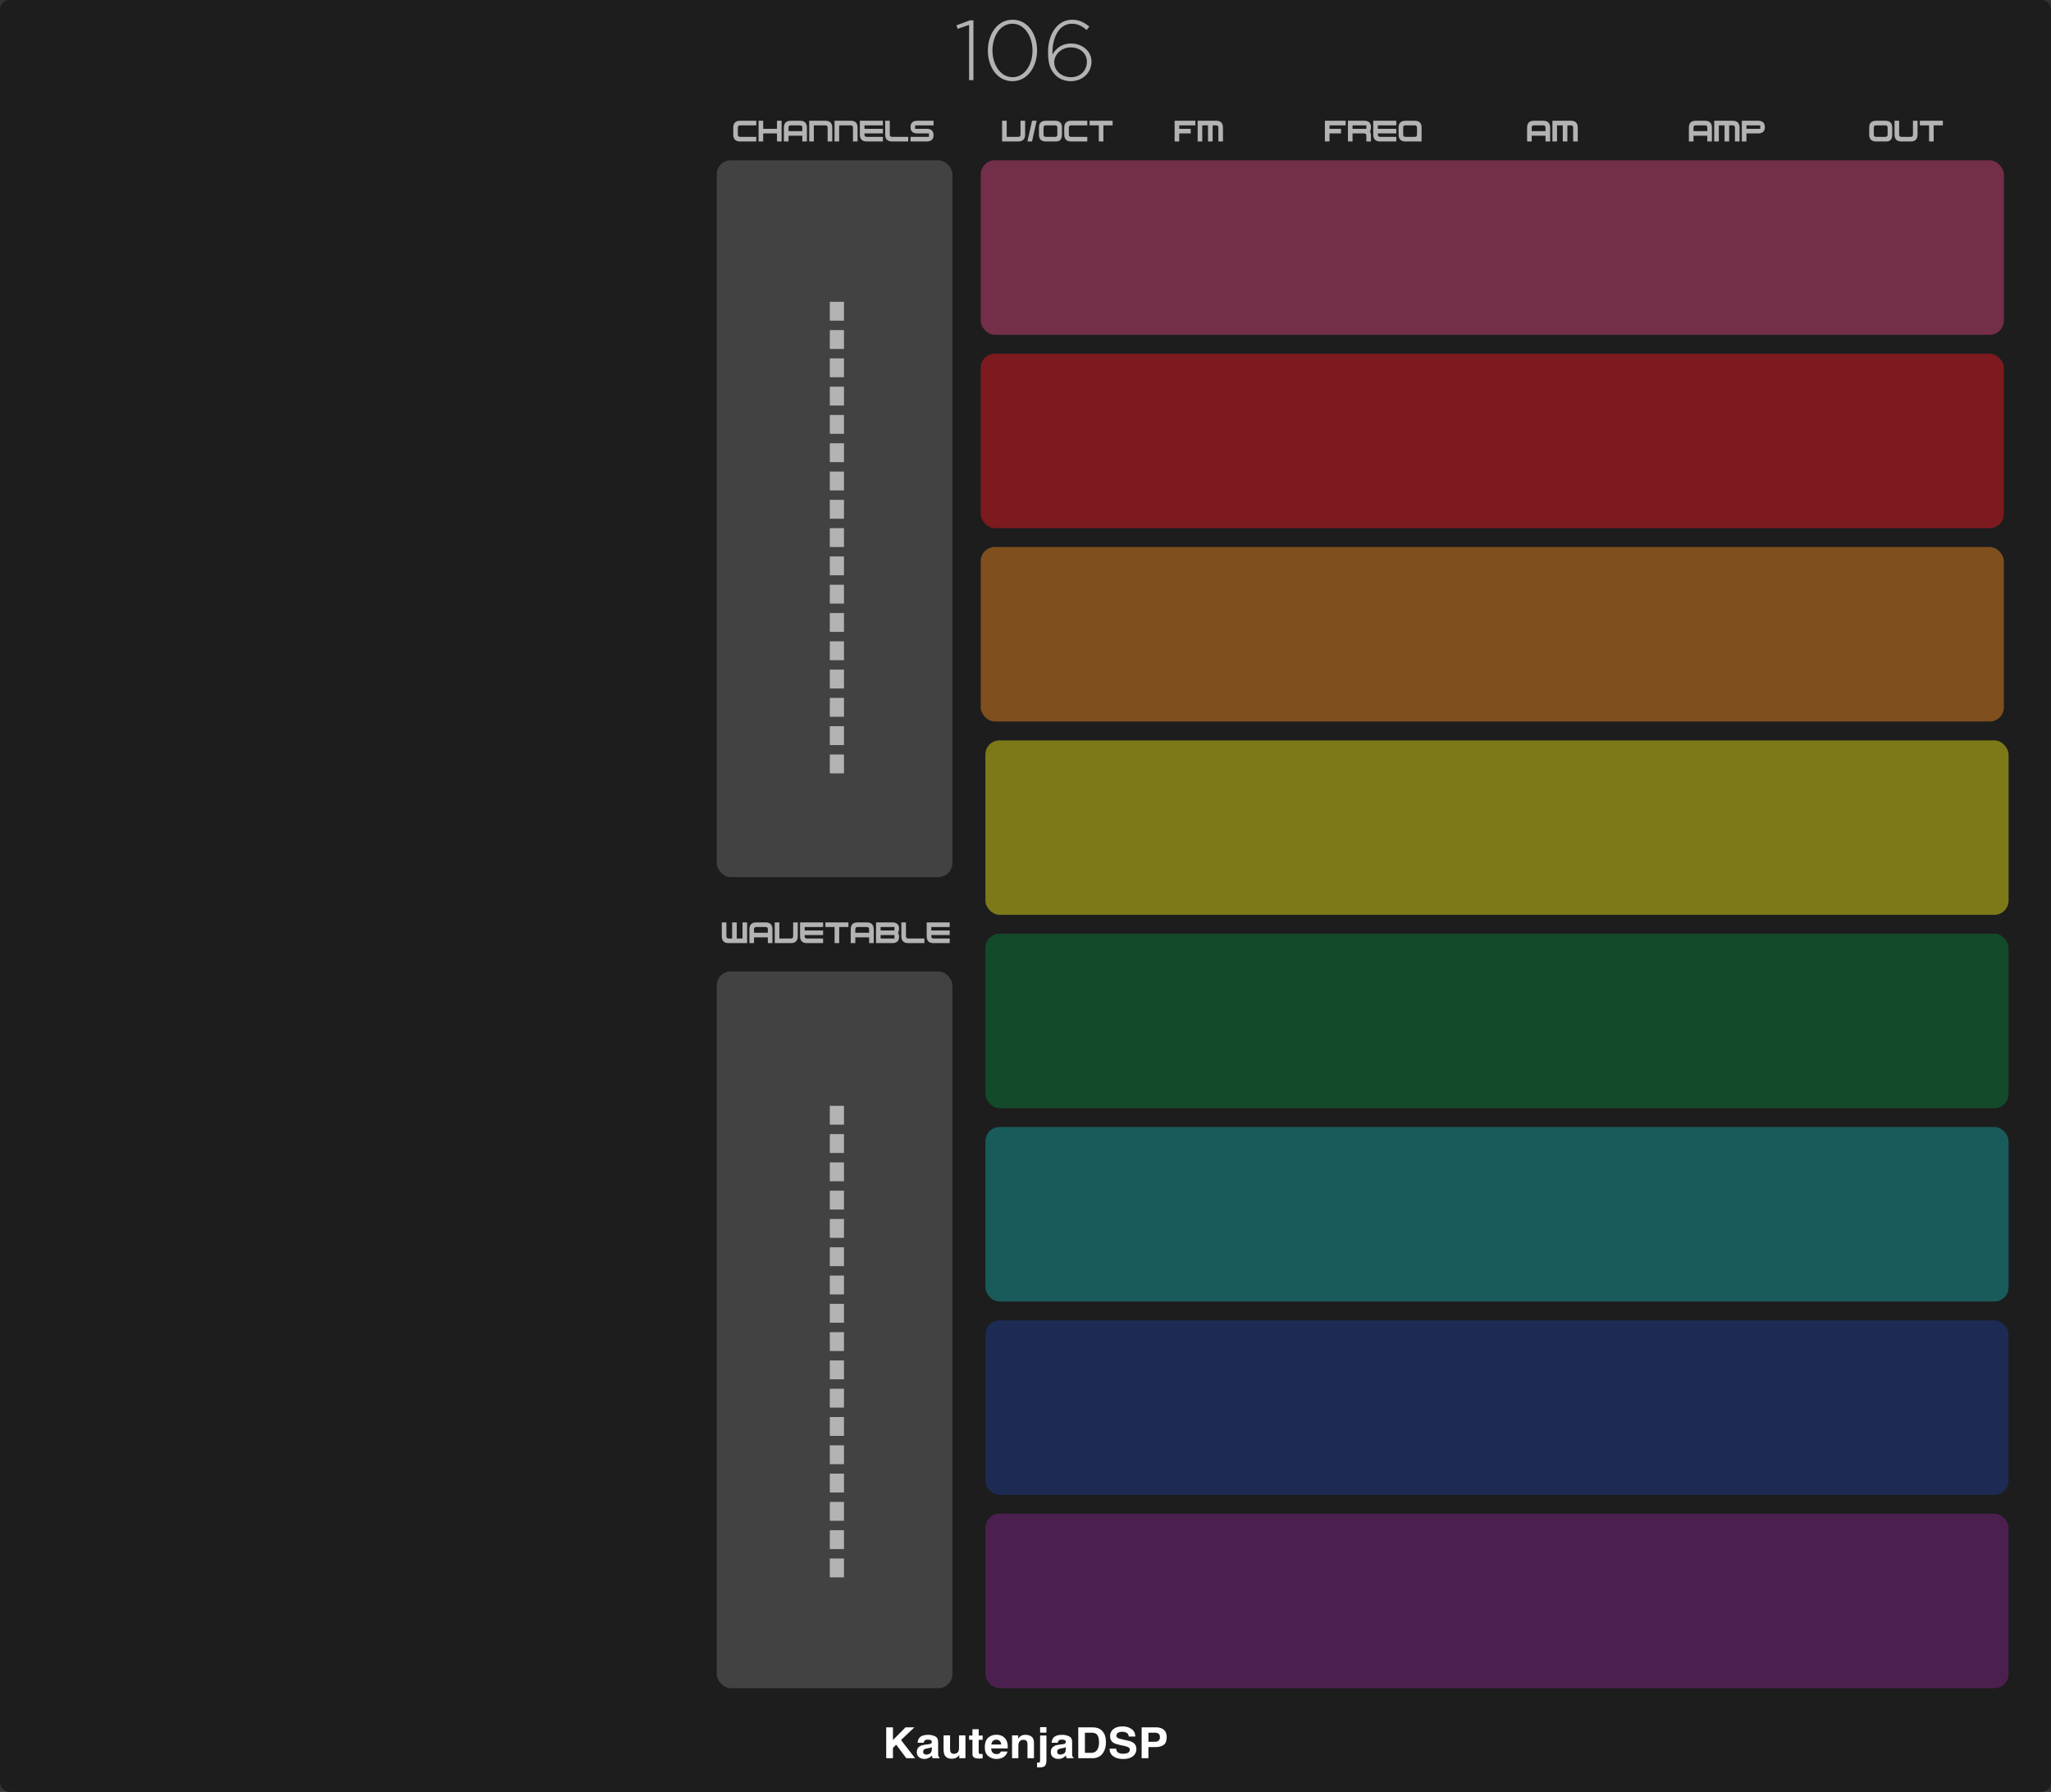 <?xml version="1.0" encoding="UTF-8"?>
<svg width="435px" height="380px" viewBox="0 0 435 380" version="1.1" xmlns="http://www.w3.org/2000/svg" xmlns:xlink="http://www.w3.org/1999/xlink">
    <rect x="0" y="0" width="435" height="380" fill="#333333" stroke="none"/>
    <!-- Generator: Sketch 58 (84663) - https://sketch.com -->
    <title>106</title>
    <desc>Created with Sketch.</desc>
    <g id="106" stroke="none" stroke-width="1" fill="none" fill-rule="evenodd">
        <g id="bg">
            <rect id="cover" fill="#1D1D1D" x="0" y="0" width="435" height="380" rx="2"></rect>
            <g id="Logo/Panel/DarkMode" transform="translate(186, 364)" fill="#FFFFFF" fill-rule="nonzero">
                <g id="Logo/Print/DarkMode">
                    <path d="M1.958,2.299 L3.386,2.299 L3.386,4.997 L6.067,2.299 L7.943,2.299 L5.096,4.997 L8.089,8.851 L6.223,8.851 L4.078,5.988 L3.386,6.659 L3.386,8.851 L1.958,8.851 L1.958,2.299 Z M11.628,6.495 C11.543,6.545 11.457,6.586 11.371,6.617 C11.284,6.648 11.166,6.677 11.015,6.704 L10.713,6.757 C10.431,6.804 10.228,6.862 10.106,6.93 C9.898,7.046 9.795,7.225 9.795,7.468 C9.795,7.684 9.858,7.841 9.985,7.937 C10.113,8.033 10.267,8.082 10.45,8.082 C10.739,8.082 11.005,8.002 11.248,7.842 C11.492,7.682 11.618,7.39 11.628,6.966 L11.628,6.495 Z M10.812,5.904 C11.061,5.874 11.238,5.837 11.345,5.792 C11.537,5.715 11.632,5.595 11.632,5.432 C11.632,5.234 11.559,5.097 11.413,5.021 C11.267,4.946 11.053,4.908 10.77,4.908 C10.453,4.908 10.228,4.982 10.096,5.13 C10.002,5.24 9.939,5.388 9.908,5.575 L8.612,5.575 C8.64,5.151 8.766,4.803 8.989,4.53 C9.344,4.103 9.953,3.89 10.817,3.89 C11.379,3.89 11.879,3.995 12.316,4.206 C12.752,4.416 12.971,4.813 12.971,5.397 L12.971,7.619 C12.971,7.773 12.974,7.96 12.98,8.179 C12.99,8.345 13.016,8.458 13.06,8.517 C13.104,8.576 13.17,8.625 13.258,8.664 L13.258,8.851 L11.797,8.851 C11.756,8.753 11.728,8.661 11.712,8.575 C11.697,8.489 11.684,8.391 11.675,8.282 C11.489,8.471 11.276,8.633 11.034,8.766 C10.745,8.923 10.418,9.002 10.054,9.002 C9.589,9.002 9.205,8.877 8.902,8.626 C8.598,8.376 8.447,8.021 8.447,7.562 C8.447,6.966 8.69,6.535 9.177,6.268 C9.444,6.123 9.837,6.019 10.355,5.957 L10.812,5.904 Z M15.501,4.005 L15.501,6.926 C15.501,7.201 15.536,7.409 15.605,7.548 C15.727,7.794 15.968,7.917 16.326,7.917 C16.785,7.917 17.099,7.742 17.268,7.393 C17.356,7.203 17.4,6.953 17.4,6.641 L17.4,4.005 L18.762,4.005 L18.762,8.851 L17.457,8.851 L17.457,8.166 L17.441,8.187 C17.424,8.21 17.398,8.248 17.363,8.299 C17.312,8.373 17.253,8.439 17.184,8.495 C16.973,8.673 16.77,8.794 16.573,8.859 C16.377,8.925 16.147,8.957 15.883,8.957 C15.123,8.957 14.611,8.699 14.347,8.184 C14.199,7.899 14.125,7.48 14.125,6.926 L14.125,4.005 L15.501,4.005 Z M19.53,4.952 L19.53,4.05 L20.247,4.05 L20.247,2.699 L21.576,2.699 L21.576,4.05 L22.41,4.05 L22.41,4.952 L21.576,4.952 L21.576,7.513 C21.576,7.711 21.602,7.835 21.656,7.884 C21.709,7.933 21.872,7.957 22.146,7.957 C22.187,7.957 22.23,7.956 22.275,7.955 C22.321,7.953 22.366,7.951 22.41,7.948 L22.41,8.895 L21.774,8.917 C21.139,8.938 20.705,8.834 20.473,8.606 C20.322,8.461 20.247,8.237 20.247,7.935 L20.247,4.952 L19.53,4.952 Z M25.298,4.921 C24.987,4.921 24.746,5.013 24.575,5.197 C24.404,5.38 24.296,5.629 24.252,5.944 L26.34,5.944 C26.318,5.609 26.21,5.355 26.017,5.181 C25.824,5.008 25.584,4.921 25.298,4.921 Z M25.298,3.877 C25.726,3.877 26.111,3.952 26.453,4.103 C26.795,4.254 27.078,4.493 27.301,4.819 C27.502,5.106 27.633,5.44 27.692,5.819 C27.727,6.041 27.741,6.361 27.735,6.779 L24.219,6.779 C24.238,7.265 24.4,7.606 24.705,7.802 C24.89,7.923 25.113,7.984 25.374,7.984 C25.65,7.984 25.875,7.91 26.048,7.762 C26.142,7.682 26.225,7.57 26.297,7.428 L27.669,7.428 C27.634,7.716 27.476,8.007 27.193,8.304 C26.753,8.775 26.137,9.011 25.346,9.011 C24.692,9.011 24.116,8.812 23.616,8.415 C23.117,8.018 22.867,7.372 22.867,6.477 C22.867,5.638 23.092,4.995 23.543,4.548 C23.994,4.1 24.579,3.877 25.298,3.877 Z M31.486,3.89 C32.017,3.89 32.451,4.021 32.789,4.283 C33.127,4.546 33.295,4.98 33.295,5.588 L33.295,8.851 L31.919,8.851 L31.919,5.904 C31.919,5.649 31.883,5.453 31.811,5.317 C31.679,5.068 31.428,4.943 31.057,4.943 C30.601,4.943 30.289,5.126 30.119,5.49 C30.031,5.683 29.987,5.929 29.987,6.228 L29.987,8.851 L28.649,8.851 L28.649,4.014 L29.945,4.014 L29.945,4.721 C30.118,4.472 30.281,4.293 30.435,4.183 C30.711,3.988 31.062,3.89 31.486,3.89 Z M35.939,3.428 L34.596,3.428 L34.596,2.259 L35.939,2.259 L35.939,3.428 Z M33.95,10.793 L33.95,9.78 L34.098,9.79 L34.098,9.79 L34.111,9.791 C34.142,9.792 34.17,9.793 34.196,9.793 C34.327,9.793 34.427,9.763 34.495,9.702 C34.562,9.641 34.596,9.523 34.596,9.348 L34.596,4.028 L35.939,4.028 L35.939,9.371 C35.939,9.86 35.837,10.221 35.633,10.455 C35.435,10.682 35.054,10.799 34.488,10.806 L34.431,10.806 C34.408,10.806 34.378,10.806 34.342,10.805 L34.048,10.796 C34.017,10.795 33.985,10.794 33.95,10.793 Z M40.048,6.495 C39.964,6.545 39.878,6.586 39.792,6.617 C39.705,6.648 39.587,6.677 39.436,6.704 L39.134,6.757 C38.851,6.804 38.649,6.862 38.526,6.93 C38.319,7.046 38.215,7.225 38.215,7.468 C38.215,7.684 38.279,7.841 38.406,7.937 C38.533,8.033 38.688,8.082 38.87,8.082 C39.159,8.082 39.426,8.002 39.669,7.842 C39.912,7.682 40.039,7.39 40.048,6.966 L40.048,6.495 Z M39.233,5.904 C39.481,5.874 39.659,5.837 39.766,5.792 C39.957,5.715 40.053,5.595 40.053,5.432 C40.053,5.234 39.98,5.097 39.834,5.021 C39.688,4.946 39.473,4.908 39.191,4.908 C38.873,4.908 38.649,4.982 38.517,5.13 C38.423,5.24 38.36,5.388 38.328,5.575 L37.032,5.575 C37.061,5.151 37.186,4.803 37.409,4.53 C37.764,4.103 38.374,3.89 39.238,3.89 C39.8,3.89 40.3,3.995 40.736,4.206 C41.173,4.416 41.391,4.813 41.391,5.397 L41.391,7.619 C41.391,7.773 41.395,7.96 41.401,8.179 C41.41,8.345 41.437,8.458 41.481,8.517 C41.525,8.576 41.591,8.625 41.679,8.664 L41.679,8.851 L40.218,8.851 C40.177,8.753 40.149,8.661 40.133,8.575 C40.117,8.489 40.105,8.391 40.095,8.282 C39.91,8.471 39.696,8.633 39.455,8.766 C39.166,8.923 38.839,9.002 38.474,9.002 C38.009,9.002 37.625,8.877 37.322,8.626 C37.019,8.376 36.867,8.021 36.867,7.562 C36.867,6.966 37.111,6.535 37.598,6.268 C37.865,6.123 38.258,6.019 38.776,5.957 L39.233,5.904 Z M44.101,3.437 L44.101,7.713 L45.439,7.713 C46.124,7.713 46.602,7.394 46.872,6.757 C47.02,6.407 47.093,5.991 47.093,5.508 C47.093,4.841 46.983,4.329 46.761,3.972 C46.54,3.615 46.099,3.437 45.439,3.437 L44.101,3.437 Z M45.684,2.299 C46.115,2.305 46.473,2.352 46.759,2.441 C47.246,2.592 47.64,2.869 47.942,3.272 C48.184,3.598 48.349,3.951 48.436,4.33 C48.524,4.709 48.568,5.071 48.568,5.415 C48.568,6.286 48.383,7.024 48.012,7.628 C47.51,8.443 46.734,8.851 45.684,8.851 L42.692,8.851 L42.692,2.299 L45.684,2.299 Z M50.713,6.828 C50.757,7.127 50.843,7.351 50.972,7.499 C51.207,7.769 51.611,7.904 52.183,7.904 C52.525,7.904 52.803,7.868 53.017,7.797 C53.422,7.661 53.625,7.407 53.625,7.037 C53.625,6.821 53.524,6.653 53.323,6.535 C53.132,6.425 52.838,6.327 52.44,6.241 L51.641,6.072 C50.918,5.918 50.419,5.751 50.142,5.57 C49.674,5.268 49.44,4.795 49.44,4.152 C49.44,3.565 49.666,3.078 50.119,2.69 C50.571,2.302 51.236,2.107 52.112,2.107 C52.844,2.107 53.469,2.29 53.985,2.656 C54.502,3.022 54.773,3.554 54.798,4.25 L53.403,4.25 C53.378,3.856 53.196,3.576 52.857,3.41 C52.631,3.3 52.349,3.245 52.013,3.245 C51.639,3.245 51.341,3.316 51.118,3.459 C50.895,3.601 50.783,3.8 50.783,4.054 C50.783,4.278 50.883,4.447 51.084,4.563 L51.113,4.579 C51.249,4.653 51.532,4.739 51.963,4.838 L53.215,5.121 C53.74,5.24 54.135,5.398 54.402,5.597 C54.817,5.905 55.024,6.351 55.024,6.935 C55.024,7.533 54.782,8.03 54.296,8.426 C53.811,8.822 53.125,9.019 52.239,9.019 C51.335,9.019 50.623,8.825 50.105,8.435 C49.586,8.045 49.327,7.51 49.327,6.828 L50.713,6.828 Z M60.01,4.383 C60.01,4.043 59.915,3.8 59.725,3.654 C59.535,3.509 59.269,3.437 58.926,3.437 L57.574,3.437 L57.574,5.366 L58.926,5.366 C59.269,5.366 59.535,5.287 59.725,5.13 C59.915,4.973 60.01,4.724 60.01,4.383 Z M61.448,4.374 C61.448,5.148 61.24,5.695 60.825,6.015 C60.411,6.335 59.819,6.495 59.049,6.495 L57.574,6.495 L57.574,8.851 L56.132,8.851 L56.132,2.299 L59.157,2.299 C59.855,2.299 60.411,2.467 60.825,2.805 C61.24,3.143 61.448,3.666 61.448,4.374 Z" id="KautenjaDSP"></path>
                </g>
            </g>
            <g id="Header" transform="translate(0, 2)" fill="#B3B3B3" fill-rule="nonzero">
                <path d="M202.857,3.372 L203.109,4.11 L205.539,3.282 L205.539,15 L206.457,15 L206.457,2.31 L205.737,2.31 L202.857,3.372 Z M219.957,8.682 C219.957,5.19 217.959,2.184 214.755,2.184 C211.551,2.184 209.517,5.226 209.517,8.718 C209.517,12.21 211.515,15.216 214.719,15.216 C217.923,15.216 219.957,12.174 219.957,8.682 Z M218.985,8.718 C218.985,11.67 217.365,14.37 214.755,14.37 C212.145,14.37 210.489,11.634 210.489,8.682 C210.489,5.73 212.109,3.03 214.719,3.03 C217.329,3.03 218.985,5.766 218.985,8.718 Z M231.045,3.642 C229.947,2.742 228.849,2.184 227.409,2.184 C224.277,2.184 222.279,5.208 222.279,9.024 C222.279,11.652 222.837,12.912 223.881,13.956 C224.637,14.712 225.789,15.216 227.085,15.216 C229.569,15.216 231.495,13.47 231.495,11.058 C231.495,8.79 229.479,7.224 227.157,7.224 C225.105,7.224 223.935,8.34 223.215,9.564 C223.125,5.712 224.781,3.03 227.337,3.03 C228.525,3.03 229.479,3.498 230.451,4.362 L231.045,3.642 Z M230.523,11.094 C230.523,12.894 229.191,14.37 227.157,14.37 C225.123,14.37 223.593,13.002 223.593,11.184 C223.593,9.618 225.033,8.052 227.103,8.052 C229.101,8.052 230.523,9.348 230.523,11.094 Z" id="106"></path>
            </g>
            <g id="channels" transform="translate(208, 34)" fill-opacity="0.5">
                <rect id="Rectangle" fill="#CA4179" x="0" y="0" width="217" height="37" rx="3"></rect>
                <rect id="Rectangle-Copy-19" fill="#DE1923" x="0" y="41" width="217" height="37" rx="3"></rect>
                <rect id="Rectangle-Copy-20" fill="#E28220" x="0" y="82" width="217" height="37" rx="3"></rect>
                <rect id="Rectangle-Copy-21" fill="#DCD715" x="1" y="123" width="217" height="37" rx="3"></rect>
                <rect id="Rectangle-Copy-22" fill="#0B7839" x="1" y="164" width="217" height="37" rx="3"></rect>
                <rect id="Rectangle-Copy-23" fill="#17999B" x="1" y="205" width="217" height="37" rx="3"></rect>
                <rect id="Rectangle-Copy-24" fill="#1E3B8C" x="1" y="246" width="217" height="37" rx="3"></rect>
                <rect id="Rectangle-Copy-25" fill="#7C2580" x="1" y="287" width="217" height="37" rx="3"></rect>
            </g>
            <g id="text" transform="translate(211, 25)" fill="#B3B3B3" fill-rule="nonzero">
                <path d="M186.908,5 C185.932,5 185.443,4.512 185.443,3.535 L185.443,2.07 C185.443,1.094 185.932,0.605 186.908,0.605 L188.861,0.605 C189.838,0.605 190.326,1.094 190.326,2.07 L190.326,3.535 C190.326,4.512 189.919,5 189.105,5 L186.908,5 Z M186.42,3.535 C186.42,3.861 186.583,4.023 186.908,4.023 L188.861,4.023 C189.187,4.023 189.35,3.861 189.35,3.535 L189.35,2.07 C189.35,1.745 189.187,1.582 188.861,1.582 L186.908,1.582 C186.583,1.582 186.42,1.745 186.42,2.07 L186.42,3.535 Z M190.814,0.605 L190.814,3.535 C190.814,4.512 191.303,5 192.279,5 L194.232,5 C195.209,5 195.697,4.512 195.697,3.535 L195.697,0.605 L194.721,0.605 L194.721,3.535 C194.721,3.861 194.558,4.023 194.232,4.023 L192.279,4.023 C191.954,4.023 191.791,3.861 191.791,3.535 L191.791,0.605 L190.814,0.605 Z M196.186,0.605 L201.068,0.605 L201.068,1.582 L199.115,1.582 L199.115,5 L198.139,5 L198.139,1.582 L196.186,1.582 L196.186,0.605 Z" id="OUT"></path>
                <path d="M151.105,2.803 L151.105,2.07 C151.105,1.745 150.943,1.582 150.617,1.582 L148.664,1.582 C148.339,1.582 148.176,1.745 148.176,2.07 L148.176,2.803 L151.105,2.803 Z M148.176,3.779 L148.176,5 L147.199,5 L147.199,2.07 C147.199,1.094 147.687,0.605 148.664,0.605 L150.617,0.605 C151.594,0.605 152.082,1.094 152.082,2.07 L152.082,5 L151.105,5 L151.105,3.779 L148.176,3.779 Z M156.477,0.605 C157.453,0.605 157.941,1.094 157.941,2.07 L157.941,5 L156.965,5 L156.965,2.07 C156.965,1.745 156.802,1.582 156.477,1.582 L155.744,1.582 L155.744,5 L154.768,5 L154.768,1.582 L153.547,1.582 L153.547,5 L152.57,5 L152.57,0.605 L156.477,0.605 Z M161.848,0.605 C162.824,0.605 163.312,1.055 163.312,1.953 C163.312,2.845 162.824,3.291 161.848,3.291 L159.406,3.291 L159.406,5 L158.43,5 L158.43,0.605 L161.848,0.605 Z M162.336,1.582 L159.406,1.582 L159.406,2.314 L162.336,2.314 L162.336,1.582 Z" id="AMP"></path>
                <path d="M116.791,2.803 L116.791,2.07 C116.791,1.745 116.628,1.582 116.303,1.582 L114.35,1.582 C114.024,1.582 113.861,1.745 113.861,2.07 L113.861,2.803 L116.791,2.803 Z M113.861,3.779 L113.861,5 L112.885,5 L112.885,2.07 C112.885,1.094 113.373,0.605 114.35,0.605 L116.303,0.605 C117.279,0.605 117.768,1.094 117.768,2.07 L117.768,5 L116.791,5 L116.791,3.779 L113.861,3.779 Z M118.256,5 L118.256,0.605 L122.162,0.605 C123.139,0.605 123.627,1.094 123.627,2.07 L123.627,5 L122.65,5 L122.65,2.07 C122.65,1.745 122.488,1.582 122.162,1.582 L121.43,1.582 L121.43,5 L120.453,5 L120.453,1.582 L119.232,1.582 L119.232,5 L118.256,5 Z" id="AM"></path>
                <path d="M70.002,5 L70.002,0.605 L74.396,0.605 L74.396,1.582 L70.979,1.582 L70.979,2.314 L73.42,2.314 L73.42,3.291 L70.979,3.291 L70.979,5 L70.002,5 Z M75.861,2.314 L78.791,2.314 L78.791,1.582 L75.861,1.582 L75.861,2.314 Z M75.861,3.291 L75.861,5 L74.885,5 L74.885,0.605 L78.303,0.605 C79.279,0.605 79.768,1.051 79.768,1.943 C79.768,2.367 79.698,2.677 79.558,2.876 C79.698,3.107 79.768,3.408 79.768,3.779 L79.768,5 L78.791,5 L78.791,3.779 C78.791,3.454 78.628,3.291 78.303,3.291 L75.861,3.291 Z M85.139,5 L81.721,5 C80.744,5 80.256,4.512 80.256,3.535 L80.256,0.605 L85.139,0.605 L85.139,1.582 L81.232,1.582 L81.232,2.314 L85.139,2.314 L85.139,3.291 L81.232,3.291 L81.232,3.535 C81.232,3.861 81.395,4.023 81.721,4.023 L85.139,4.023 L85.139,5 Z M89.045,4.023 C89.37,4.023 89.533,3.861 89.533,3.535 L89.533,2.07 C89.533,1.745 89.37,1.582 89.045,1.582 L87.092,1.582 C86.766,1.582 86.604,1.745 86.604,2.07 L86.604,3.535 C86.604,3.861 86.766,4.023 87.092,4.023 L89.045,4.023 Z M87.092,5 C86.115,5 85.627,4.512 85.627,3.535 L85.627,2.07 C85.627,1.094 86.115,0.605 87.092,0.605 L89.045,0.605 C90.021,0.605 90.51,1.094 90.51,2.07 L90.51,5 L87.092,5 Z" id="FREQ"></path>
                <path d="M38.129,5 L38.129,0.605 L42.523,0.605 L42.523,1.582 L39.105,1.582 L39.105,2.314 L41.547,2.314 L41.547,3.291 L39.105,3.291 L39.105,5 L38.129,5 Z M43.012,5 L43.012,0.605 L46.918,0.605 C47.895,0.605 48.383,1.094 48.383,2.07 L48.383,5 L47.406,5 L47.406,2.07 C47.406,1.745 47.243,1.582 46.918,1.582 L46.186,1.582 L46.186,5 L45.209,5 L45.209,1.582 L43.988,1.582 L43.988,5 L43.012,5 Z" id="FM"></path>
                <path d="M1.537,0.605 L1.537,5 L4.955,5 C5.932,5 6.42,4.512 6.42,3.535 L6.42,0.605 L5.443,0.605 L5.443,3.535 C5.443,3.861 5.281,4.023 4.955,4.023 L2.514,4.023 L2.514,0.605 L1.537,0.605 Z M6.908,5 L7.885,0.605 L8.861,0.605 L7.885,5 L6.908,5 Z M10.814,5 C9.838,5 9.35,4.512 9.35,3.535 L9.35,2.07 C9.35,1.094 9.838,0.605 10.814,0.605 L12.768,0.605 C13.744,0.605 14.232,1.094 14.232,2.07 L14.232,3.535 C14.232,4.512 13.826,5 13.012,5 L10.814,5 Z M10.326,3.535 C10.326,3.861 10.489,4.023 10.814,4.023 L12.768,4.023 C13.093,4.023 13.256,3.861 13.256,3.535 L13.256,2.07 C13.256,1.745 13.093,1.582 12.768,1.582 L10.814,1.582 C10.489,1.582 10.326,1.745 10.326,2.07 L10.326,3.535 Z M19.604,5 L16.186,5 C15.209,5 14.721,4.512 14.721,3.535 L14.721,2.07 C14.721,1.094 15.209,0.605 16.186,0.605 L19.604,0.605 L19.604,1.582 L16.186,1.582 C15.86,1.582 15.697,1.745 15.697,2.07 L15.697,3.535 C15.697,3.861 15.86,4.023 16.186,4.023 L19.604,4.023 L19.604,5 Z M20.092,0.605 L24.975,0.605 L24.975,1.582 L23.021,1.582 L23.021,5 L22.045,5 L22.045,1.582 L20.092,1.582 L20.092,0.605 Z" id="V/OCT"></path>
            </g>
            <g id="globals" transform="translate(152, 25)">
                <g id="wavetable" transform="translate(0, 170)">
                    <rect id="Rectangle-Copy-26" fill-opacity="0.2" fill="#D8D8D8" x="0" y="11" width="50" height="152" rx="3"></rect>
                    <path d="M27,39.5 L24,39.5 L24,43.5 L27,43.5 L27,39.5 Z M27,45.5 L24,45.5 L24,49.5 L27,49.5 L27,45.5 Z M27,51.5 L24,51.5 L24,55.5 L27,55.5 L27,51.5 Z M27,57.5 L24,57.5 L24,61.5 L27,61.5 L27,57.5 Z M27,63.5 L24,63.5 L24,67.5 L27,67.5 L27,63.5 Z M27,69.5 L24,69.5 L24,73.5 L27,73.5 L27,69.5 Z M27,75.5 L24,75.5 L24,79.5 L27,79.5 L27,75.5 Z M27,81.5 L24,81.5 L24,85.5 L27,85.5 L27,81.5 Z M27,87.5 L24,87.5 L24,91.5 L27,91.5 L27,87.5 Z M27,93.5 L24,93.5 L24,97.5 L27,97.5 L27,93.5 Z M27,99.5 L24,99.5 L24,103.5 L27,103.5 L27,99.5 Z M27,105.5 L24,105.5 L24,109.5 L27,109.5 L27,105.5 Z M27,111.5 L24,111.5 L24,115.5 L27,115.5 L27,111.5 Z M27,117.5 L24,117.5 L24,121.5 L27,121.5 L27,117.5 Z M27,123.5 L24,123.5 L24,127.5 L27,127.5 L27,123.5 Z M27,129.5 L24,129.5 L24,133.5 L27,133.5 L27,129.5 Z M27,135.5 L24,135.5 L24,139.5 L27,139.5 L27,135.5 Z" id="Line-Copy-3" fill="#B3B3B3" fill-rule="nonzero"></path>
                    <path d="M1.086,0.605 L1.086,3.535 C1.086,4.512 1.574,5 2.551,5 L6.457,5 L6.457,0.605 L5.48,0.605 L5.48,4.023 L4.26,4.023 L4.26,0.605 L3.283,0.605 L3.283,4.023 L2.551,4.023 C2.225,4.023 2.062,3.861 2.062,3.535 L2.062,0.605 L1.086,0.605 Z M10.852,2.803 L10.852,2.07 C10.852,1.745 10.689,1.582 10.363,1.582 L8.41,1.582 C8.085,1.582 7.922,1.745 7.922,2.07 L7.922,2.803 L10.852,2.803 Z M7.922,3.779 L7.922,5 L6.945,5 L6.945,2.07 C6.945,1.094 7.434,0.605 8.41,0.605 L10.363,0.605 C11.34,0.605 11.828,1.094 11.828,2.07 L11.828,5 L10.852,5 L10.852,3.779 L7.922,3.779 Z M12.316,0.605 L12.316,5 L15.734,5 C16.711,5 17.199,4.512 17.199,3.535 L17.199,0.605 L16.223,0.605 L16.223,3.535 C16.223,3.861 16.06,4.023 15.734,4.023 L13.293,4.023 L13.293,0.605 L12.316,0.605 Z M22.57,5 L19.152,5 C18.176,5 17.688,4.512 17.688,3.535 L17.688,0.605 L22.57,0.605 L22.57,1.582 L18.664,1.582 L18.664,2.314 L22.57,2.314 L22.57,3.291 L18.664,3.291 L18.664,3.535 C18.664,3.861 18.827,4.023 19.152,4.023 L22.57,4.023 L22.57,5 Z M23.059,0.605 L27.941,0.605 L27.941,1.582 L25.988,1.582 L25.988,5 L25.012,5 L25.012,1.582 L23.059,1.582 L23.059,0.605 Z M32.336,2.803 L32.336,2.07 C32.336,1.745 32.173,1.582 31.848,1.582 L29.895,1.582 C29.569,1.582 29.406,1.745 29.406,2.07 L29.406,2.803 L32.336,2.803 Z M29.406,3.779 L29.406,5 L28.43,5 L28.43,2.07 C28.43,1.094 28.918,0.605 29.895,0.605 L31.848,0.605 C32.824,0.605 33.312,1.094 33.312,2.07 L33.312,5 L32.336,5 L32.336,3.779 L29.406,3.779 Z M34.777,2.314 L37.707,2.314 L37.707,1.582 L34.777,1.582 L34.777,2.314 Z M34.777,4.023 L37.707,4.023 L37.707,3.291 L34.777,3.291 L34.777,4.023 Z M33.801,5 L33.801,0.605 L37.219,0.605 C38.195,0.605 38.684,1.048 38.684,1.934 C38.684,2.295 38.605,2.585 38.449,2.803 C38.605,3.018 38.684,3.306 38.684,3.667 C38.684,4.556 38.195,5 37.219,5 L33.801,5 Z M39.172,0.605 L39.172,3.535 C39.172,4.512 39.66,5 40.637,5 L44.055,5 L44.055,4.023 L40.637,4.023 C40.311,4.023 40.148,3.861 40.148,3.535 L40.148,0.605 L39.172,0.605 Z M49.426,5 L46.008,5 C45.031,5 44.543,4.512 44.543,3.535 L44.543,0.605 L49.426,0.605 L49.426,1.582 L45.52,1.582 L45.52,2.314 L49.426,2.314 L49.426,3.291 L45.52,3.291 L45.52,3.535 C45.52,3.861 45.682,4.023 46.008,4.023 L49.426,4.023 L49.426,5 Z" id="WAVETABLE" fill="#B3B3B3" fill-rule="nonzero"></path>
                </g>
                <g id="channels">
                    <rect id="Rectangle" fill-opacity="0.2" fill="#D8D8D8" x="0" y="9" width="50" height="152" rx="3"></rect>
                    <path d="M27,39 L24,39 L24,43 L27,43 L27,39 Z M27,45 L24,45 L24,49 L27,49 L27,45 Z M27,51 L24,51 L24,55 L27,55 L27,51 Z M27,57 L24,57 L24,61 L27,61 L27,57 Z M27,63 L24,63 L24,67 L27,67 L27,63 Z M27,69 L24,69 L24,73 L27,73 L27,69 Z M27,75 L24,75 L24,79 L27,79 L27,75 Z M27,81 L24,81 L24,85 L27,85 L27,81 Z M27,87 L24,87 L24,91 L27,91 L27,87 Z M27,93 L24,93 L24,97 L27,97 L27,93 Z M27,99 L24,99 L24,103 L27,103 L27,99 Z M27,105 L24,105 L24,109 L27,109 L27,105 Z M27,111 L24,111 L24,115 L27,115 L27,111 Z M27,117 L24,117 L24,121 L27,121 L27,117 Z M27,123 L24,123 L24,127 L27,127 L27,123 Z M27,129 L24,129 L24,133 L27,133 L27,129 Z M27,135 L24,135 L24,139 L27,139 L27,135 Z" id="Line-Copy-2" fill="#B3B3B3" fill-rule="nonzero"></path>
                    <path d="M8.398,5 L4.98,5 C4.004,5 3.516,4.512 3.516,3.535 L3.516,2.07 C3.516,1.094 4.004,0.605 4.98,0.605 L8.398,0.605 L8.398,1.582 L4.98,1.582 C4.655,1.582 4.492,1.745 4.492,2.07 L4.492,3.535 C4.492,3.861 4.655,4.023 4.98,4.023 L8.398,4.023 L8.398,5 Z M8.887,5 L8.887,0.605 L9.863,0.605 L9.863,2.314 L12.793,2.314 L12.793,0.605 L13.77,0.605 L13.77,5 L12.793,5 L12.793,3.291 L9.863,3.291 L9.863,5 L8.887,5 Z M18.164,2.803 L18.164,2.07 C18.164,1.745 18.001,1.582 17.676,1.582 L15.723,1.582 C15.397,1.582 15.234,1.745 15.234,2.07 L15.234,2.803 L18.164,2.803 Z M15.234,3.779 L15.234,5 L14.258,5 L14.258,2.07 C14.258,1.094 14.746,0.605 15.723,0.605 L17.676,0.605 C18.652,0.605 19.141,1.094 19.141,2.07 L19.141,5 L18.164,5 L18.164,3.779 L15.234,3.779 Z M19.629,5 L19.629,0.605 L23.047,0.605 C24.023,0.605 24.512,1.094 24.512,2.07 L24.512,5 L23.535,5 L23.535,2.07 C23.535,1.745 23.372,1.582 23.047,1.582 L20.605,1.582 L20.605,5 L19.629,5 Z M25,5 L25,0.605 L28.418,0.605 C29.395,0.605 29.883,1.094 29.883,2.07 L29.883,5 L28.906,5 L28.906,2.07 C28.906,1.745 28.743,1.582 28.418,1.582 L25.977,1.582 L25.977,5 L25,5 Z M35.254,5 L31.836,5 C30.859,5 30.371,4.512 30.371,3.535 L30.371,0.605 L35.254,0.605 L35.254,1.582 L31.348,1.582 L31.348,2.314 L35.254,2.314 L35.254,3.291 L31.348,3.291 L31.348,3.535 C31.348,3.861 31.51,4.023 31.836,4.023 L35.254,4.023 L35.254,5 Z M35.742,0.605 L35.742,3.535 C35.742,4.512 36.23,5 37.207,5 L40.625,5 L40.625,4.023 L37.207,4.023 C36.882,4.023 36.719,3.861 36.719,3.535 L36.719,0.605 L35.742,0.605 Z M41.113,5 L41.113,4.023 L45.02,4.023 L45.02,3.291 L42.578,3.291 C41.602,3.291 41.113,2.85 41.113,1.968 C41.113,1.06 41.602,0.605 42.578,0.605 L45.996,0.605 L45.996,1.582 L42.09,1.582 L42.09,2.314 L44.531,2.314 C45.508,2.314 45.996,2.762 45.996,3.657 C45.996,4.552 45.508,5 44.531,5 L41.113,5 Z" id="CHANNELS" fill="#B3B3B3" fill-rule="nonzero"></path>
                </g>
            </g>
        </g>
    </g>
</svg>